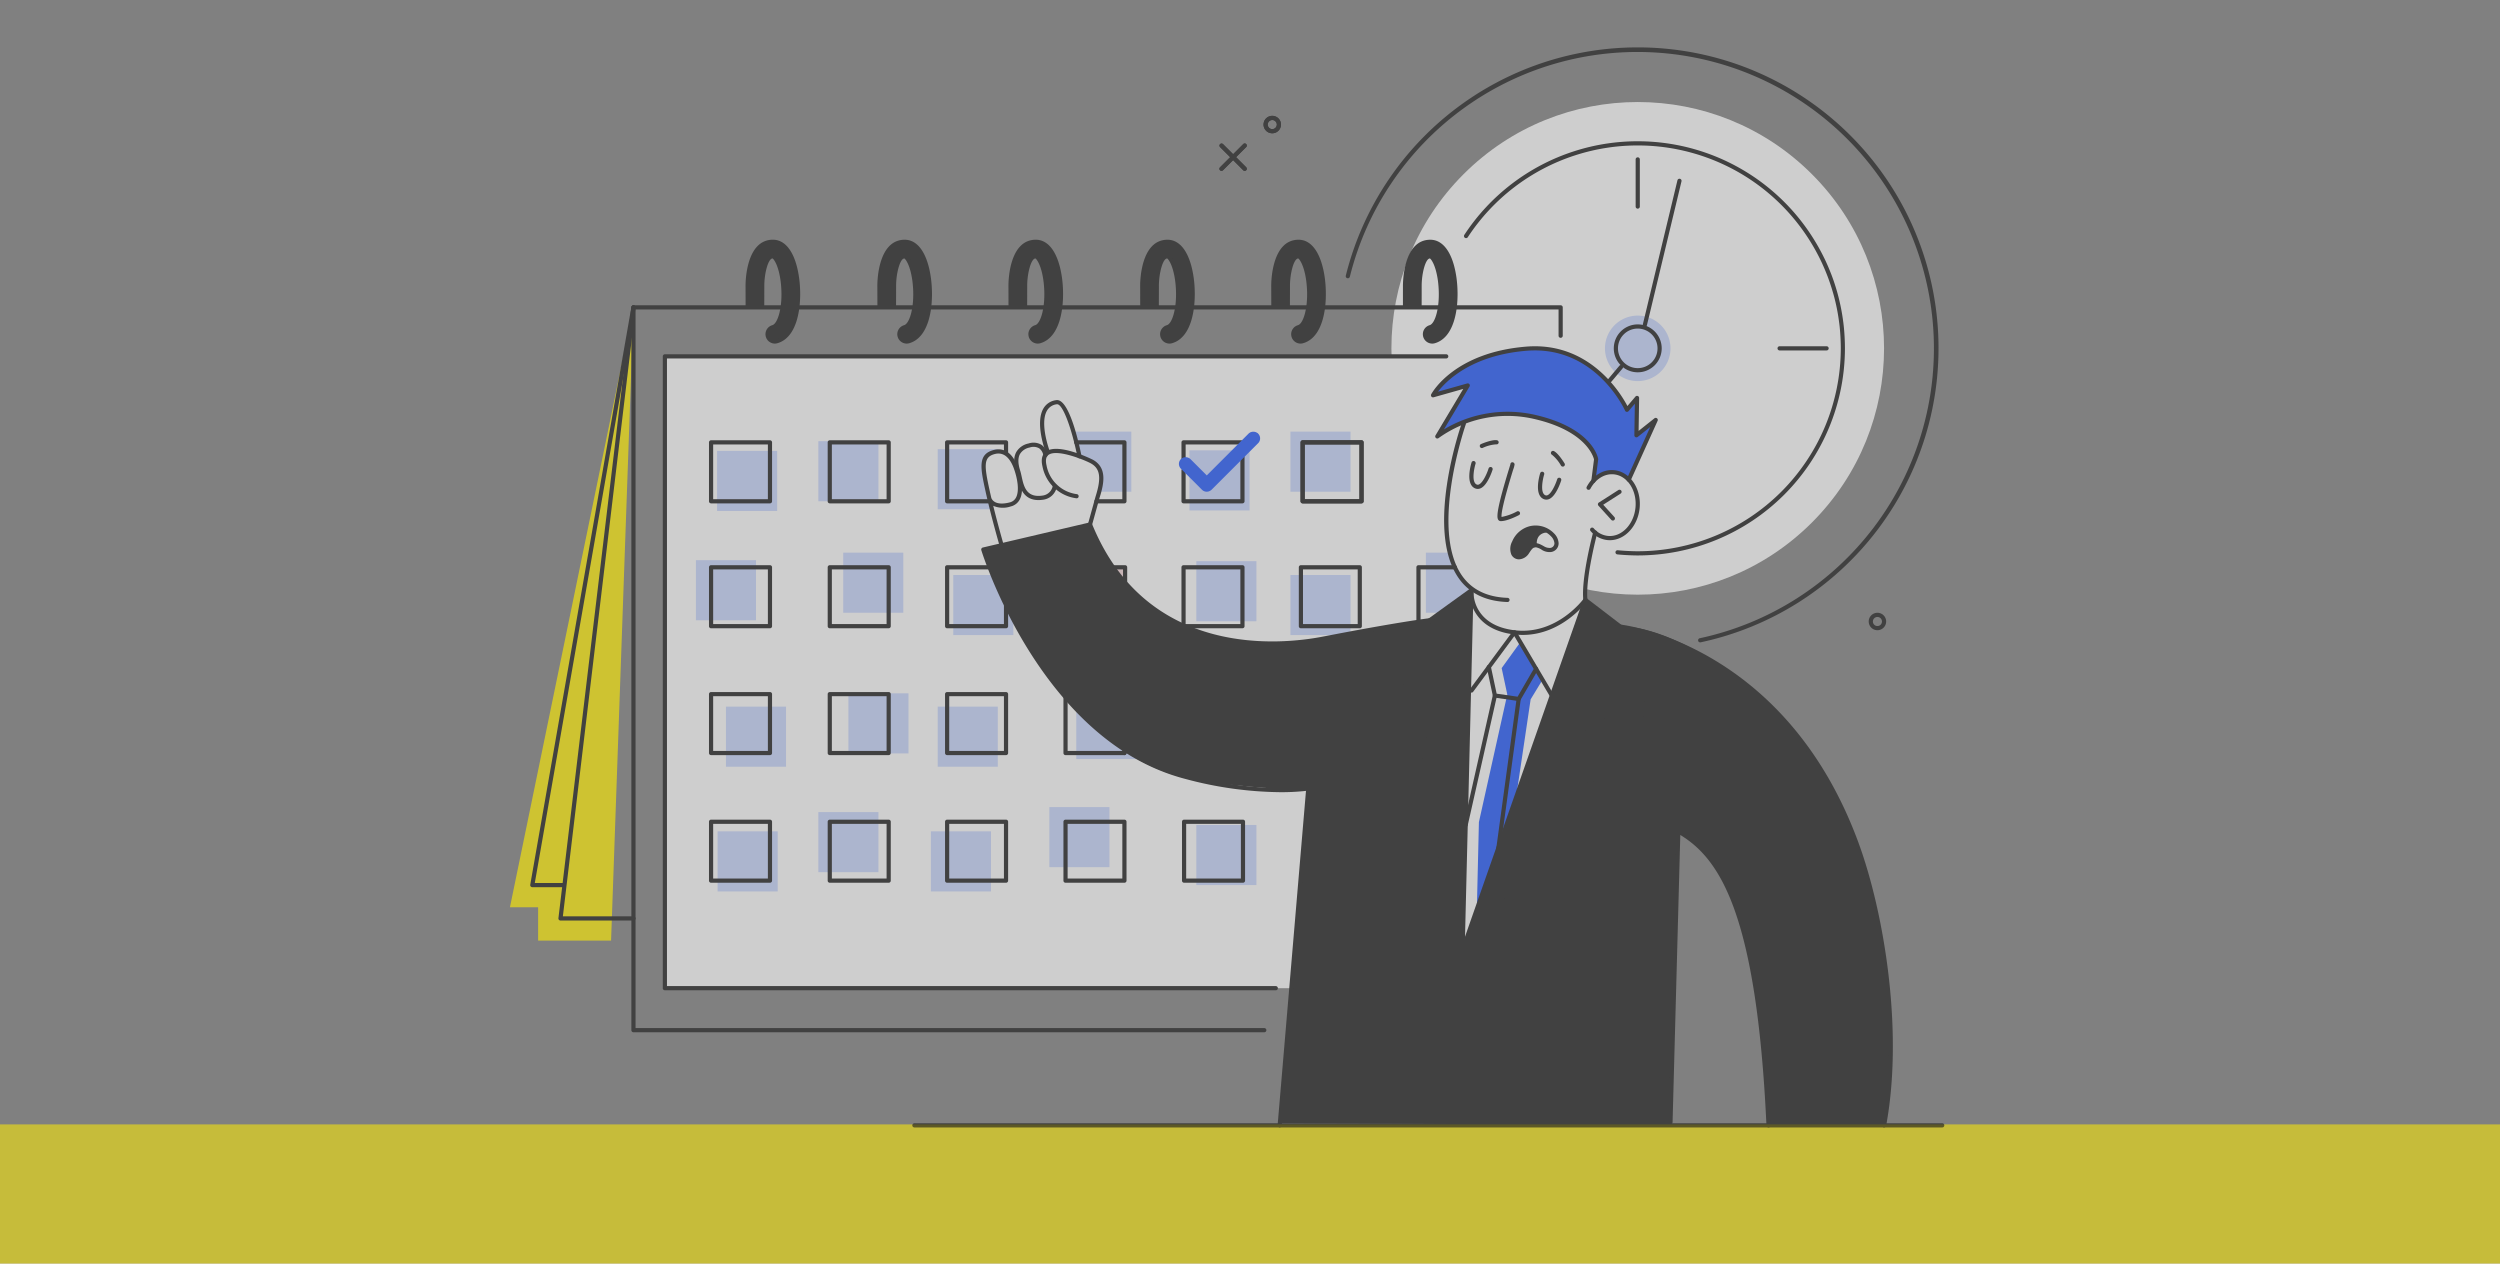<svg xmlns="http://www.w3.org/2000/svg" width="755" height="381.578" viewBox="0 0 755 381.578">
  <rect x="0" y="0" width="755" height="381.578" fill="#808080" stroke="none"/>
  <g id="Grupo_10192" data-name="Grupo 10192" transform="translate(-583 -4245.422)">
    <rect id="Rectángulo_2151" data-name="Rectángulo 2151" width="755" height="42" transform="translate(583 4585)" fill="rgba(255,237,0,0.55)"/>
    <g id="Grupo_9873" data-name="Grupo 9873" transform="translate(-665.619 4064.517)" opacity="0.617">
      <circle id="Elipse_595" data-name="Elipse 595" cx="74.39" cy="74.39" r="74.39" transform="translate(1638.012 286.108) rotate(-45)" fill="#fff"/>
      <rect id="Rectángulo_2152" data-name="Rectángulo 2152" width="254.791" height="190.811" transform="translate(1449.411 288.527)" fill="#fff"/>
      <rect id="Rectángulo_2153" data-name="Rectángulo 2153" width="18.15" height="18.149" transform="translate(1679.238 347.808)" fill="#1c55ff" opacity="0.24"/>
      <rect id="Rectángulo_2154" data-name="Rectángulo 2154" width="18.146" height="18.148" transform="translate(1531.806 316.551)" fill="#1c55ff" opacity="0.24"/>
      <rect id="Rectángulo_2155" data-name="Rectángulo 2155" width="18.146" height="18.149" transform="translate(1572.135 311.257)" fill="#1c55ff" opacity="0.24"/>
      <rect id="Rectángulo_2156" data-name="Rectángulo 2156" width="18.148" height="18.148" transform="translate(1536.503 354.553)" fill="#1c55ff" opacity="0.24"/>
      <rect id="Rectángulo_2157" data-name="Rectángulo 2157" width="18.148" height="18.149" transform="translate(1569.747 351.896)" fill="#f4d4d7"/>
      <rect id="Rectángulo_2158" data-name="Rectángulo 2158" width="18.146" height="18.148" transform="translate(1531.806 394.304)" fill="#1c55ff" opacity="0.24"/>
      <rect id="Rectángulo_2159" data-name="Rectángulo 2159" width="18.148" height="18.15" transform="translate(1573.649 391.996)" fill="#1c55ff" opacity="0.24"/>
      <path id="Trazado_19101" data-name="Trazado 19101" d="M2568.4,521.081a9.891,9.891,0,1,1-9.892-9.891A9.89,9.89,0,0,1,2568.4,521.081Z" transform="translate(-815.297 -234.974)" fill="#1c55ff" opacity="0.24"/>
      <path id="Trazado_19102" data-name="Trazado 19102" d="M1793.793,453.661s.019-6.422.019-6.482c.007-3.07.98-8.8,3.294-8.8.574,0,2.245,2.047,2.97,7.114.089.622.153,1.245.2,1.862.488,6.077-.894,11.725-3.191,12.369a2.194,2.194,0,0,0-1.54,2.72,2.245,2.245,0,0,0,2.157,1.6,2.283,2.283,0,0,0,.62-.087c5.57-1.563,6.886-10.027,6.454-16.6-.055-.863-.141-1.695-.253-2.473-.994-6.929-3.7-10.9-7.419-10.9-7.567,0-7.785,11.845-7.785,13.2,0,.061.019,6.483.019,6.483Z" transform="translate(-275.11 -180.045)" fill="#1a1a1a"/>
      <path id="Trazado_19103" data-name="Trazado 19103" d="M1931.3,453.661s.019-6.422.021-6.482c.005-3.07.977-8.8,3.292-8.8.574,0,2.243,2.047,2.971,7.114.09.622.151,1.245.2,1.862.487,6.077-.894,11.725-3.191,12.369a2.194,2.194,0,0,0-1.54,2.72,2.255,2.255,0,0,0,2.776,1.509c5.57-1.563,6.888-10.027,6.455-16.6-.056-.863-.143-1.695-.253-2.473-1-6.929-3.7-10.9-7.419-10.9-7.567,0-7.785,11.845-7.785,13.2,0,.061.017,6.483.017,6.483Z" transform="translate(-372.935 -180.045)" fill="#1a1a1a"/>
      <path id="Trazado_19104" data-name="Trazado 19104" d="M2068.277,453.661s.019-6.422.019-6.482c.007-3.07.982-8.8,3.294-8.8.574,0,2.243,2.047,2.971,7.114.088.622.153,1.245.2,1.862.486,6.077-.894,11.725-3.191,12.369a2.192,2.192,0,0,0-1.54,2.72,2.255,2.255,0,0,0,2.776,1.509c5.571-1.563,6.888-10.027,6.457-16.6-.057-.863-.145-1.695-.255-2.473-.993-6.929-3.7-10.9-7.419-10.9-7.567,0-7.787,11.845-7.787,13.2,0,.061.021,6.483.021,6.483Z" transform="translate(-470.384 -180.045)" fill="#1a1a1a"/>
      <path id="Trazado_19105" data-name="Trazado 19105" d="M2205.467,453.661s.019-6.422.019-6.482c.007-3.07.98-8.8,3.293-8.8.574,0,2.243,2.047,2.969,7.114.09.622.154,1.245.2,1.862.488,6.077-.892,11.725-3.189,12.369a2.192,2.192,0,0,0-1.54,2.72,2.242,2.242,0,0,0,2.157,1.6,2.285,2.285,0,0,0,.62-.087c5.568-1.563,6.885-10.027,6.453-16.6-.057-.863-.143-1.695-.254-2.473-.994-6.929-3.7-10.9-7.418-10.9-7.567,0-7.787,11.845-7.787,13.2,0,.061.019,6.483.019,6.483Z" transform="translate(-567.984 -180.045)" fill="#1a1a1a"/>
      <path id="Trazado_19106" data-name="Trazado 19106" d="M2343.283,453.661s.019-6.422.019-6.482c.007-3.07.979-8.8,3.294-8.8.574,0,2.243,2.047,2.97,7.114.089.622.151,1.245.2,1.862.487,6.077-.9,11.725-3.19,12.369a2.194,2.194,0,0,0-1.542,2.72,2.256,2.256,0,0,0,2.778,1.509c5.572-1.563,6.889-10.027,6.455-16.6-.057-.863-.141-1.695-.253-2.473-.994-6.929-3.7-10.9-7.419-10.9-7.567,0-7.788,11.845-7.788,13.2,0,.061.019,6.483.019,6.483Z" transform="translate(-666.03 -180.045)" fill="#1a1a1a"/>
      <path id="Trazado_19107" data-name="Trazado 19107" d="M1655.341,453.661s.019-6.422.019-6.482c.009-3.07.98-8.8,3.3-8.8.571,0,2.242,2.047,2.969,7.114.089.622.151,1.245.2,1.862.485,6.077-.894,11.725-3.19,12.369a2.192,2.192,0,0,0-1.54,2.72,2.242,2.242,0,0,0,2.157,1.6,2.274,2.274,0,0,0,.62-.087c5.57-1.563,6.887-10.027,6.453-16.6-.055-.863-.141-1.695-.254-2.473-.99-6.929-3.694-10.9-7.416-10.9-7.569,0-7.789,11.845-7.789,13.2,0,.061.021,6.483.021,6.483Z" transform="translate(-176.61 -180.045)" fill="#1a1a1a"/>
      <path id="Trazado_19108" data-name="Trazado 19108" d="M2387.341,616.8s-6.324,24.5-4.719,34.125,3.863,12.484,7.38,16.55l.282,2.927s1.475,9.422,12.731,9.8,18.965-6.351,21.411-9.8c0,0,.559-12.469,2.965-20.3,0,0,4.27,3.27,7.779.756s4.9-5.283,5.061-8.337-1.055-9.391-5.5-10.282a10.365,10.365,0,0,0-7.983,2.07l.648-6.539s-.538-9.781-18.354-12.639C2392.9,612.538,2387.341,616.8,2387.341,616.8Z" transform="translate(-697.015 -308.324)" fill="#fff"/>
      <path id="Trazado_19109" data-name="Trazado 19109" d="M2370.778,571.788s5.3-5.028,16.27-6.333,16.947,1.272,20.324,2.784,10.213,4.982,11.279,10.439l-.648,6.539a8.987,8.987,0,0,1,6.067-2.484c3.864-.095,4.9,2.484,4.9,2.484l7.584-17.953-5.059,4.026-.407-10.9-2.863,3.477s-7.684-17.207-25.657-18.457-28.19,7.438-32.488,13.547l9.931-2.387S2371.381,569.72,2370.778,571.788Z" transform="translate(-688.275 -259.236)" fill="#1c55ff"/>
      <path id="Trazado_19110" data-name="Trazado 19110" d="M2032.839,758.733s-20.79,3.863-34.933,6.047-28.1,2.266-45.437-7.494c-16-9-22.234-27.473-22.234-27.473l-32.223,7.563s8.246,23.777,20.84,39.793,27.006,28.139,47.3,30.5,26.827,2.328,30.007,1.882l-8.635,101.006,118.021.719,2.362-88.8s16.326,8.222,21.833,38.921,5.418,49.875,5.418,49.875h34.888s6.577-31.493-3.8-70.208-28.507-57.288-47-69.451-28.867-10.96-28.867-10.96l-10.53-8.068-36.889,104.885,2.465-107.813Z" transform="translate(-352.435 -390.509)" fill="#1a1a1a"/>
      <path id="Trazado_19111" data-name="Trazado 19111" d="M2402.83,801.039s-.729,10.752,12.944,12.019a23.117,23.117,0,0,0,20.675-9.171L2400.3,908.144Z" transform="translate(-709.774 -441.18)" fill="#fff"/>
      <path id="Trazado_19112" data-name="Trazado 19112" d="M2427.717,853.005l-5.639,7.815,1.7,7.97-8.569,38.539-.6,25.306,11.971-33.793,4.253-28.591,3.59-5.9Z" transform="translate(-719.959 -478.15)" fill="#1c55ff"/>
      <path id="Trazado_19113" data-name="Trazado 19113" d="M1439.926,502.309l-6.763,191.319H1411.13V683.562h-8.511Z" transform="translate(0 -228.655)" fill="#ffed00"/>
      <path id="Trazado_19114" data-name="Trazado 19114" d="M2461.012,733.579s-3.2,1.632-2.933,4.6a8.222,8.222,0,0,0-1.836,1.761c-.956,1.21-2.609,3.119-4.329,1.4s.076-4.536,1.119-5.737S2457.954,732.05,2461.012,733.579Z" transform="translate(-745.99 -392.832)" fill="#1a1a1a"/>
      <rect id="Rectángulo_2160" data-name="Rectángulo 2160" width="18.148" height="18.148" transform="translate(1465.178 317.07)" fill="#1c55ff" opacity="0.24"/>
      <rect id="Rectángulo_2161" data-name="Rectángulo 2161" width="18.148" height="18.149" transform="translate(1495.761 314.143)" fill="#1c55ff" opacity="0.24"/>
      <rect id="Rectángulo_2162" data-name="Rectángulo 2162" width="18.15" height="18.148" transform="translate(1607.836 316.908)" fill="#1c55ff" opacity="0.24"/>
      <rect id="Rectángulo_2163" data-name="Rectángulo 2163" width="18.146" height="18.149" transform="translate(1638.332 311.257)" fill="#1c55ff" opacity="0.24"/>
      <rect id="Rectángulo_2164" data-name="Rectángulo 2164" width="18.146" height="18.149" transform="translate(1458.781 350.077)" fill="#1c55ff" opacity="0.24"/>
      <rect id="Rectángulo_2165" data-name="Rectángulo 2165" width="18.148" height="18.149" transform="translate(1503.27 347.808)" fill="#1c55ff" opacity="0.24"/>
      <rect id="Rectángulo_2166" data-name="Rectángulo 2166" width="18.148" height="18.147" transform="translate(1609.909 350.377)" fill="#1c55ff" opacity="0.24"/>
      <rect id="Rectángulo_2167" data-name="Rectángulo 2167" width="18.146" height="18.148" transform="translate(1638.332 354.553)" fill="#1c55ff" opacity="0.24"/>
      <rect id="Rectángulo_2168" data-name="Rectángulo 2168" width="18.148" height="18.148" transform="translate(1467.855 394.304)" fill="#1c55ff" opacity="0.24"/>
      <rect id="Rectángulo_2169" data-name="Rectángulo 2169" width="18.148" height="18.148" transform="translate(1504.836 390.289)" fill="#1c55ff" opacity="0.24"/>
      <rect id="Rectángulo_2170" data-name="Rectángulo 2170" width="18.148" height="18.15" transform="translate(1465.335 431.97)" fill="#1c55ff" opacity="0.24"/>
      <rect id="Rectángulo_2171" data-name="Rectángulo 2171" width="18.148" height="18.15" transform="translate(1495.761 426.155)" fill="#1c55ff" opacity="0.24"/>
      <rect id="Rectángulo_2172" data-name="Rectángulo 2172" width="18.146" height="18.15" transform="translate(1529.745 431.97)" fill="#1c55ff" opacity="0.24"/>
      <rect id="Rectángulo_2173" data-name="Rectángulo 2173" width="18.15" height="18.15" transform="translate(1565.527 424.64)" fill="#1c55ff" opacity="0.24"/>
      <rect id="Rectángulo_2174" data-name="Rectángulo 2174" width="18.148" height="18.148" transform="translate(1609.909 430.048)" fill="#1c55ff" opacity="0.24"/>
      <path id="Trazado_19115" data-name="Trazado 19115" d="M2111.98,647.32l-5.85-5.635-1.647.542-.471,1.655,6.7,6.874,1.265.56,1.344-.823,14.194-14.058v-2.227l-2.291-.281Z" transform="translate(-498.99 -322.291)" fill="#3a3a3a"/>
      <path id="Trazado_19116" data-name="Trazado 19116" d="M1903.595,644.916l-5.584-23.012s-.034-4.511,2.792-4.977,4.918.169,6.211,2.764,1.294,3.166,1.294,2.594-1.145-5.824,2.577-7.161,5.348.192,5.824,2.386l.725-.918s-5.159-12.25,2.166-14.878c0,0,2.36-.719,4.557,5.773a69.067,69.067,0,0,1,2.768,10.12,11.774,11.774,0,0,0,2.96,1.528,5.84,5.84,0,0,1,3.723,4.963c0,2.388-3.375,14.565-3.375,14.565Z" transform="translate(-352.435 -299.358)" fill="#fff"/>
      <path id="Trazado_19117" data-name="Trazado 19117" d="M2152.755,339.32a.63.63,0,0,1-.447-.186l-7.011-7.01a.632.632,0,0,1,.894-.892l7.01,7.01a.632.632,0,0,1-.447,1.078Z" transform="translate(-528.231 -106.815)" fill="#1a1a1a"/>
      <path id="Trazado_19118" data-name="Trazado 19118" d="M2145.745,339.32a.632.632,0,0,1-.447-1.078l7.011-7.01a.631.631,0,1,1,.894.892l-7.01,7.01A.631.631,0,0,1,2145.745,339.32Z" transform="translate(-528.231 -106.815)" fill="#1a1a1a"/>
      <path id="Trazado_19119" data-name="Trazado 19119" d="M2193.924,307.408a2.634,2.634,0,1,1,2.632-2.635A2.638,2.638,0,0,1,2193.924,307.408Zm0-4a1.37,1.37,0,1,0,1.37,1.37A1.373,1.373,0,0,0,2193.924,303.4Z" transform="translate(-561.081 -86.25)" fill="#1a1a1a"/>
      <path id="Trazado_19120" data-name="Trazado 19120" d="M2827.254,827.458a2.633,2.633,0,1,1,2.634-2.632A2.635,2.635,0,0,1,2827.254,827.458Zm0-4a1.37,1.37,0,1,0,1.372,1.371A1.372,1.372,0,0,0,2827.254,823.456Z" transform="translate(-1011.652 -456.229)" fill="#1a1a1a"/>
      <path id="Trazado_19121" data-name="Trazado 19121" d="M1969.284,617.18a.631.631,0,0,1-.619-.51c-1.542-7.824-4.335-16.061-6.19-15.814a3.9,3.9,0,0,0-2.975,1.913c-2.276,3.888.742,12.025.773,12.106a.632.632,0,0,1-1.182.445c-.134-.357-3.258-8.787-.679-13.189a5.151,5.151,0,0,1,3.875-2.522c3.818-.6,6.811,12.723,7.617,16.818a.631.631,0,0,1-.5.742A.665.665,0,0,1,1969.284,617.18Z" transform="translate(-394.683 -297.863)" fill="#1a1a1a"/>
      <path id="Trazado_19122" data-name="Trazado 19122" d="M2422.76,812.278a21.851,21.851,0,0,1-2.537-.15c-13.7-1.6-13.573-12.552-13.57-12.663a.676.676,0,0,1,.646-.615.632.632,0,0,1,.615.646c-.009.4-.073,9.91,12.456,11.376,12.74,1.508,20.744-9.429,20.823-9.539a.632.632,0,0,1,1.028.735C2442.142,802.179,2434.768,812.278,2422.76,812.278Z" transform="translate(-714.297 -439.623)" fill="#1a1a1a"/>
      <path id="Trazado_19123" data-name="Trazado 19123" d="M2452.118,741.1a2.581,2.581,0,0,1-2.288-1.409,4.7,4.7,0,0,1,.236-4,7.86,7.86,0,0,1,5.257-4.593,7.689,7.689,0,0,1,7.342,2.12,4.507,4.507,0,0,1,1.427,3.086,2.654,2.654,0,0,1-2.807,2.6,4.345,4.345,0,0,1-2.167-.614,4.977,4.977,0,0,0-1.888-.832,1.7,1.7,0,0,0-.382.063c-.457.108-.665.157-1.681,1.706A3.823,3.823,0,0,1,2452.118,741.1Zm5.061-8.958a6.8,6.8,0,0,0-1.564.187,6.588,6.588,0,0,0-4.39,3.868,3.626,3.626,0,0,0-.3,2.871c.7,1.222,2.3.827,3.182-.53,1.181-1.8,1.609-2.046,2.446-2.244.76-.18,1.363-.155,3.194.907a3.14,3.14,0,0,0,1.535.444,1.408,1.408,0,0,0,1.546-1.4,3.379,3.379,0,0,0-1.08-2.151A6.345,6.345,0,0,0,2457.178,732.138Z" transform="translate(-744.768 -391.269)" fill="#1a1a1a"/>
      <path id="Trazado_19124" data-name="Trazado 19124" d="M2473.452,739.452a.633.633,0,0,1-.631-.6,4.276,4.276,0,0,1,3.835-4.877.6.6,0,0,1,.679.579.633.633,0,0,1-.576.68c-.292.027-2.854.352-2.677,3.55a.631.631,0,0,1-.6.664Z" transform="translate(-761.363 -393.468)" fill="#1a1a1a"/>
      <path id="Trazado_19125" data-name="Trazado 19125" d="M2399.392,676.486c-6.663-.221-11.653-2.7-14.854-7.381-10-14.611.639-45.422,1.1-46.726a.632.632,0,0,1,1.193.418c-.11.314-10.885,31.514-1.246,45.6,2.96,4.326,7.614,6.624,13.831,6.831a.631.631,0,0,1-.021,1.263Z" transform="translate(-695.527 -313.775)" fill="#1a1a1a"/>
      <path id="Trazado_19126" data-name="Trazado 19126" d="M2536.32,694.023q-.332,0-.67-.032a7.728,7.728,0,0,1-5.143-2.728.631.631,0,1,1,.949-.832,6.494,6.494,0,0,0,4.312,2.3c4.105.385,7.824-3.485,8.3-8.614s-2.477-9.609-6.575-9.988c-2.747-.259-5.451,1.408-7.033,4.344a.631.631,0,1,1-1.11-.6c1.826-3.391,4.982-5.32,8.26-5,4.791.443,8.253,5.54,7.717,11.361C2544.807,689.786,2540.841,694.023,2536.32,694.023Z" transform="translate(-801.53 -349.977)" fill="#1a1a1a"/>
      <path id="Trazado_19127" data-name="Trazado 19127" d="M2526.355,757.743a.632.632,0,0,1-.627-.565c-.7-6.658,2.831-19.972,2.982-20.536a.632.632,0,1,1,1.22.327c-.036.136-3.624,13.651-2.948,20.077a.632.632,0,0,1-.562.695Z" transform="translate(-798.945 -395.033)" fill="#1a1a1a"/>
      <path id="Trazado_19128" data-name="Trazado 19128" d="M2415.549,584.576a.646.646,0,0,1-.625-.711l.812-6.419c-.194-.841-2.412-8.606-18.052-12.21a35.7,35.7,0,0,0-28.868,5.758.631.631,0,0,1-.942-.812l8.375-14.02-8.949,2.524a.624.624,0,0,1-.663-.212.634.634,0,0,1-.066-.694c.274-.513,6.95-12.592,28.622-14.39,19.1-1.6,28.574,14,30.635,17.935l2.424-2.851a.632.632,0,0,1,1.112.419l-.158,9.946,4.774-3.8a.632.632,0,0,1,.969.754l-8.15,18.039a.632.632,0,0,1-1.152-.519l7.075-15.659-3.777,3a.634.634,0,0,1-.672.072.627.627,0,0,1-.353-.577l.151-9.521-1.9,2.24a.647.647,0,0,1-.572.216.633.633,0,0,1-.487-.371c-.088-.2-8.94-19.8-29.815-18.07-16.63,1.38-24.221,9.151-26.673,12.351l8.81-2.485a.631.631,0,0,1,.713.932l-7.734,12.947a37.294,37.294,0,0,1,27.553-4.389c17.381,4.006,18.973,12.941,19.033,13.319a.6.6,0,0,1,0,.177l-.825,6.522A.631.631,0,0,1,2415.549,584.576Z" transform="translate(-685.728 -257.8)" fill="#1a1a1a"/>
      <path id="Trazado_19129" data-name="Trazado 19129" d="M2206.638,1106.919a.641.641,0,0,1-.629-.684l8.635-101.724a.611.611,0,0,1,.682-.576.632.632,0,0,1,.576.682l-8.635,101.724A.631.631,0,0,1,2206.638,1106.919Z" transform="translate(-571.552 -585.523)" fill="#1a1a1a"/>
      <path id="Trazado_19130" data-name="Trazado 19130" d="M2645.232,1138.8a.631.631,0,0,1-.631-.6c-2.965-64.139-14.161-80.5-26.019-87.736l-2.333,86.757a.631.631,0,0,1-1.262-.034l2.362-87.828a.631.631,0,0,1,.944-.531c14.452,8.26,24.67,26.611,27.57,89.314a.631.631,0,0,1-.6.66Z" transform="translate(-862.512 -617.4)" fill="#1a1a1a"/>
      <path id="Trazado_19131" data-name="Trazado 19131" d="M2642.733,986.367a.669.669,0,0,1-.115-.01.632.632,0,0,1-.505-.736c5.267-28.4-.605-63.871-8.291-84.8-21.814-59.419-70.331-65.023-70.819-65.072a.629.629,0,0,1-.564-.691.594.594,0,0,1,.691-.564c.495.05,49.78,5.7,71.878,65.891,7.743,21.091,13.658,56.833,8.346,85.471A.631.631,0,0,1,2642.733,986.367Z" transform="translate(-825.125 -464.971)" fill="#1a1a1a"/>
      <path id="Trazado_19132" data-name="Trazado 19132" d="M1986.04,809.1a113.874,113.874,0,0,1-28.6-4.012c-43.734-11.375-61.413-68.5-61.586-69.08a.632.632,0,0,1,.46-.8l32.223-7.563a.631.631,0,0,1,.729.377c16.63,40.961,57.528,36.464,69.666,34.106,23.1-4.482,32.19-5.565,32.28-5.577a.624.624,0,0,1,.7.555.632.632,0,0,1-.553.7c-.09.01-9.151,1.091-32.187,5.563-12.324,2.391-53.749,6.943-70.871-34.372l-31.034,7.284c2.075,6.311,19.938,57.036,60.488,67.584,20.24,5.262,34.106,4.339,42.178,2.633a.621.621,0,0,1,.748.487.631.631,0,0,1-.486.748A68.451,68.451,0,0,1,1986.04,809.1Z" transform="translate(-350.879 -388.954)" fill="#1a1a1a"/>
      <path id="Trazado_19133" data-name="Trazado 19133" d="M2398.061,913.5a.625.625,0,0,1-.3-.076.634.634,0,0,1-.3-.765l37.085-105.691a.631.631,0,0,1,.98-.292l10.531,8.067a.638.638,0,0,1,.222.325l8.121,27.685a.628.628,0,0,1-.09.541.64.64,0,0,1-.48.267l-17.876,1,3.818,14.23a.637.637,0,0,1-.108.547l-41.1,53.914A.629.629,0,0,1,2398.061,913.5Zm37.393-105.292-35.476,101.106,38.5-50.495-3.938-14.681a.632.632,0,0,1,.574-.794l17.857-1-7.839-26.722Z" transform="translate(-707.735 -445.099)" fill="#1a1a1a"/>
      <path id="Trazado_19134" data-name="Trazado 19134" d="M2347.492,906.282a.632.632,0,0,1-.614-.485l-13.441-56.312a.626.626,0,0,1,.031-.388l5.7-13.725-12.412-4.751a.633.633,0,0,1-.352-.846l10.59-23.925a.632.632,0,0,1,.208-.257l12.584-9.073a.631.631,0,0,1,1,.528l-2.661,108.619a.631.631,0,0,1-.566.612A.406.406,0,0,1,2347.492,906.282Zm-12.779-56.89,12.267,51.392,2.511-102.5-11.413,8.23-10.252,23.161,12.4,4.746a.632.632,0,0,1,.357.832Z" transform="translate(-657.166 -437.88)" fill="#1a1a1a"/>
      <path id="Trazado_19135" data-name="Trazado 19135" d="M2545.73,702.721a.63.63,0,0,1-.468-.207l-3.883-4.28a.632.632,0,0,1,.127-.957l5.893-3.771a.631.631,0,0,1,.68,1.064l-5.264,3.369,3.382,3.727a.632.632,0,0,1-.467,1.056Z" transform="translate(-810.028 -364.607)" fill="#1a1a1a"/>
      <path id="Trazado_19136" data-name="Trazado 19136" d="M2437.169,682.442c-.052,0-.1,0-.15,0a.889.889,0,0,1-.689-.388c-.613-.876-.293-3.839,3.263-15.458.227-.74.38-1.233.407-1.355a.581.581,0,0,1,.626-.576.676.676,0,0,1,.626.687,7.6,7.6,0,0,1-.45,1.615c-3.067,10.013-3.619,13.308-3.471,14.212a15.8,15.8,0,0,0,4.652-1.668.631.631,0,0,1,.588,1.118C2442.207,680.815,2439.053,682.442,2437.169,682.442Z" transform="translate(-735.233 -344.157)" fill="#1a1a1a"/>
      <path id="Trazado_19137" data-name="Trazado 19137" d="M2481,682.964a2.073,2.073,0,0,1-.861-.191c-2.912-1.325-1.208-7.155-1-7.816a.632.632,0,0,1,1.207.373c-.432,1.4-1.3,5.558.32,6.293a.8.8,0,0,0,.7-.006c1.187-.531,2.412-3.246,2.907-4.832a.632.632,0,0,1,1.207.376c-.15.476-1.511,4.673-3.6,5.608A2.149,2.149,0,0,1,2481,682.964Z" transform="translate(-765.378 -351.167)" fill="#1a1a1a"/>
      <path id="Trazado_19138" data-name="Trazado 19138" d="M2409.181,671.739a2.067,2.067,0,0,1-.861-.191c-2.912-1.324-1.209-7.154-1-7.815a.632.632,0,0,1,1.207.373c-.432,1.4-1.3,5.557.319,6.292a.791.791,0,0,0,.7-.006c1.183-.53,2.412-3.245,2.909-4.833a.632.632,0,0,1,1.207.377c-.15.475-1.513,4.674-3.6,5.608A2.145,2.145,0,0,1,2409.181,671.739Z" transform="translate(-714.285 -343.181)" fill="#1a1a1a"/>
      <path id="Trazado_19139" data-name="Trazado 19139" d="M2431.575,860.842a.63.63,0,0,1-.543-.309l-10.794-18.26L2407.79,859.1a.631.631,0,0,1-1.014-.749l13.013-17.593a.682.682,0,0,1,.54-.256.632.632,0,0,1,.51.309l11.279,19.08a.63.63,0,0,1-.543.952Z" transform="translate(-714.296 -469.254)" fill="#1a1a1a"/>
      <path id="Trazado_19140" data-name="Trazado 19140" d="M2434.526,887.72a.818.818,0,0,1-.091-.005l-7.184-1.038a.632.632,0,0,1-.526-.493l-1.831-8.6a.631.631,0,0,1,1.234-.265l1.74,8.167,6.326.914,5.056-8.7a.633.633,0,0,1,1.094.636l-5.271,9.064A.633.633,0,0,1,2434.526,887.72Z" transform="translate(-727.265 -495.094)" fill="#1a1a1a"/>
      <path id="Trazado_19141" data-name="Trazado 19141" d="M2435.549,956.43a.647.647,0,0,1-.626-.717l6.118-44.948a.632.632,0,0,1,1.252.172l-6.119,44.948A.631.631,0,0,1,2435.549,956.43Z" transform="translate(-734.405 -518.856)" fill="#1a1a1a"/>
      <path id="Trazado_19142" data-name="Trazado 19142" d="M2401.266,946.973a.665.665,0,0,1-.139-.016.629.629,0,0,1-.476-.755l8.827-39.091a.631.631,0,0,1,1.231.278l-8.827,39.091A.63.63,0,0,1,2401.266,946.973Z" transform="translate(-710.016 -516.294)" fill="#1a1a1a"/>
      <path id="Trazado_19143" data-name="Trazado 19143" d="M1973.764,674.125a.632.632,0,0,1-.609-.8l2.286-8.265c1.791-5.619,1.408-8.414-1.363-9.994-1.571-.895-10.24-4.544-12.867-2.585-.742.555-.935,1.625-.571,3.178a10.7,10.7,0,0,0,9.108,8.659.631.631,0,0,1,.586.673.6.6,0,0,1-.672.587,12,12,0,0,1-10.252-9.632c-.488-2.087-.136-3.593,1.046-4.476,3.741-2.8,14.148,2.442,14.248,2.5,4.163,2.375,3.4,6.908,1.947,11.451l-2.279,8.241A.632.632,0,0,1,1973.764,674.125Z" transform="translate(-395.965 -334.188)" fill="#1a1a1a"/>
      <path id="Trazado_19144" data-name="Trazado 19144" d="M1902,680.018a.633.633,0,0,1-.607-.456c-.024-.086-2.477-8.6-4.031-15.683-1.545-7.04-2.477-11.288,2.519-12.553,3.18-.806,5.755,1.07,7.251,5.271.536,1.5,2.161,6.649.542,9.695a4.1,4.1,0,0,1-2.711,2.1,7.4,7.4,0,0,1-5.29-.192c1.4,5.674,2.916,10.943,2.935,11.009a.632.632,0,0,1-.431.782A.659.659,0,0,1,1902,680.018Zm-2.909-14.237c.033.124.755,2.622,5.558,1.388a2.84,2.84,0,0,0,1.908-1.471c1.095-2.057.4-5.832-.616-8.678-.882-2.481-2.611-5.257-5.752-4.47-3.514.89-3.268,3.43-1.594,11.057.155.7.318,1.422.487,2.144C1899.09,665.76,1899.091,665.77,1899.095,665.781Z" transform="translate(-351.1 -334.539)" fill="#1a1a1a"/>
      <path id="Trazado_19145" data-name="Trazado 19145" d="M1937.7,661.543c-4.818,0-5.747-4.25-6.324-6.891-.127-.585-.246-1.127-.388-1.577-.817-2.568-.808-4.548.026-6.054a5.584,5.584,0,0,1,3.717-2.576,4.643,4.643,0,0,1,3.927.444,4.591,4.591,0,0,1,1.771,3.013.632.632,0,0,1-1.255.149,3.33,3.33,0,0,0-1.238-2.126,3.486,3.486,0,0,0-2.888-.258,4.386,4.386,0,0,0-2.927,1.965c-.657,1.186-.633,2.841.072,5.06.153.482.282,1.062.419,1.69.679,3.112,1.446,6.644,6.563,5.763a3.576,3.576,0,0,0,2.833-2.846.631.631,0,0,1,1.244.209,4.825,4.825,0,0,1-3.864,3.882A9.966,9.966,0,0,1,1937.7,661.543Z" transform="translate(-375.467 -329.615)" fill="#1a1a1a"/>
      <path id="Trazado_19146" data-name="Trazado 19146" d="M2495.591,657.5a.631.631,0,0,1-.54-.3,11.309,11.309,0,0,0-2.7-3.256.631.631,0,1,1,.564-1.129c1.346.671,3.032,3.421,3.22,3.732a.632.632,0,0,1-.213.867A.639.639,0,0,1,2495.591,657.5Z" transform="translate(-775.013 -335.68)" fill="#1a1a1a"/>
      <path id="Trazado_19147" data-name="Trazado 19147" d="M2418.2,643.908a.632.632,0,0,1-.249-1.212c.335-.144,3.313-1.4,4.792-1.159a.631.631,0,0,1,.524.722.624.624,0,0,1-.724.525,11.313,11.313,0,0,0-4.095,1.073A.623.623,0,0,1,2418.2,643.908Z" transform="translate(-722.06 -327.685)" fill="#1a1a1a"/>
      <path id="Trazado_19148" data-name="Trazado 19148" d="M2384.372,410.49a.631.631,0,0,1-.131-1.248,89.524,89.524,0,1,0-105.66-109.221.631.631,0,1,1-1.224-.3A90.84,90.84,0,1,1,2384.5,410.476.561.561,0,0,1,2384.372,410.49Z" transform="translate(-622.298 -35.587)" fill="#1a1a1a"/>
      <path id="Trazado_19149" data-name="Trazado 19149" d="M2453.541,453.823c-.847,0-1.674-.027-2.5-.064-1.2-.046-2.429-.13-3.655-.249a.632.632,0,0,1-.569-.689.625.625,0,0,1,.689-.567q1.782.171,3.588.244c.809.037,1.619.061,2.432.061a61.371,61.371,0,0,0,61.339-61.276c0-.941-.028-1.869-.07-2.793l-.038-.735c-.048-.855-.11-1.71-.194-2.557l-.026-.283c-.09-.855-.2-1.7-.323-2.541l-.137-.888c-.11-.682-.229-1.359-.361-2.033l-.21-1.018q-.209-.972-.447-1.932c-.094-.385-.194-.766-.3-1.148q-.188-.695-.4-1.387c-.194-.669-.4-1.326-.619-1.98-.124-.375-.248-.748-.38-1.117-.169-.478-.344-.953-.524-1.423l-.311-.792q-.57-1.43-1.209-2.828l-.17-.375c-.251-.54-.512-1.074-.779-1.606l-.191-.377c-.567-1.106-1.164-2.194-1.771-3.223a61.353,61.353,0,0,0-104.184-2.537.631.631,0,1,1-1.055-.693,62.613,62.613,0,0,1,106.326,2.589c.617,1.043,1.226,2.154,1.814,3.3l.189.373c.273.543.538,1.088.8,1.64l.17.374c.438.959.849,1.923,1.238,2.9l.316.8c.184.479.362.964.534,1.451.136.378.263.762.389,1.144q.332,1,.632,2.018.209.7.4,1.417c.1.392.206.78.3,1.174q.24.979.454,1.968c.074.346.145.691.213,1.038.136.689.258,1.381.371,2.077q.073.454.139.908c.126.856.239,1.719.329,2.589l.019.206c.094.949.156,1.82.208,2.7l.038.75c.043.94.07,1.888.07,2.842A62.635,62.635,0,0,1,2453.541,453.823Z" transform="translate(-710.325 -105.174)" fill="#1a1a1a"/>
      <path id="Trazado_19150" data-name="Trazado 19150" d="M2565.051,534.862a7.235,7.235,0,1,1,7.239-7.234A7.245,7.245,0,0,1,2565.051,534.862Zm0-13.207a5.972,5.972,0,1,0,5.977,5.973A5.982,5.982,0,0,0,2565.051,521.655Z" transform="translate(-821.836 -241.519)" fill="#1a1a1a"/>
      <path id="Trazado_19151" data-name="Trazado 19151" d="M2552.055,568.173a.631.631,0,0,1-.483-1.038l3.39-4.025a.631.631,0,1,1,.966.813l-3.39,4.025A.632.632,0,0,1,2552.055,568.173Z" transform="translate(-817.29 -271.751)" fill="#1a1a1a"/>
      <path id="Trazado_19152" data-name="Trazado 19152" d="M2588.852,412.652a.633.633,0,0,1-.614-.779l10.435-43.441a.631.631,0,1,1,1.227.3l-10.435,43.441A.632.632,0,0,1,2588.852,412.652Z" transform="translate(-843.469 -133.067)" fill="#1a1a1a"/>
      <path id="Trazado_19153" data-name="Trazado 19153" d="M2581.342,361.046a.631.631,0,0,1-.631-.632v-14.24a.631.631,0,1,1,1.262,0v14.24A.631.631,0,0,1,2581.342,361.046Z" transform="translate(-838.127 -117.128)" fill="#1a1a1a"/>
      <path id="Trazado_19154" data-name="Trazado 19154" d="M2743.966,544.541h-14.24a.632.632,0,0,1,0-1.263h14.24a.632.632,0,0,1,0,1.263Z" transform="translate(-943.691 -257.802)" fill="#1a1a1a"/>
      <path id="Trazado_19155" data-name="Trazado 19155" d="M2152.755,339.32a.63.63,0,0,1-.447-.186l-7.011-7.01a.632.632,0,0,1,.894-.892l7.01,7.01a.632.632,0,0,1-.447,1.078Z" transform="translate(-528.231 -106.815)" fill="#1a1a1a"/>
      <path id="Trazado_19156" data-name="Trazado 19156" d="M2145.745,339.32a.632.632,0,0,1-.447-1.078l7.011-7.01a.631.631,0,1,1,.894.892l-7.01,7.01A.631.631,0,0,1,2145.745,339.32Z" transform="translate(-528.231 -106.815)" fill="#1a1a1a"/>
      <path id="Trazado_19157" data-name="Trazado 19157" d="M2193.924,307.408a2.634,2.634,0,1,1,2.632-2.635A2.638,2.638,0,0,1,2193.924,307.408Zm0-4a1.37,1.37,0,1,0,1.37,1.37A1.373,1.373,0,0,0,2193.924,303.4Z" transform="translate(-561.081 -86.25)" fill="#1a1a1a"/>
      <path id="Trazado_19158" data-name="Trazado 19158" d="M1433.586,676.131h-9.1a.633.633,0,0,1-.622-.739l30.546-174.478a.639.639,0,0,1,.731-.513.632.632,0,0,1,.514.732l-30.417,173.737h8.344a.631.631,0,1,1,0,1.262Z" transform="translate(-15.111 -227.292)" fill="#1a1a1a"/>
      <path id="Trazado_19159" data-name="Trazado 19159" d="M1476.02,686.194h-22.035a.63.63,0,0,1-.626-.706l22.035-184.542a.622.622,0,0,1,.7-.552.631.631,0,0,1,.552.7L1454.7,684.932h21.324a.631.631,0,1,1,0,1.262Z" transform="translate(-36.095 -227.29)" fill="#1a1a1a"/>
      <path id="Trazado_19160" data-name="Trazado 19160" d="M1720.852,719.937H1530.341a.631.631,0,0,1-.632-.631V501.019a.632.632,0,0,1,.632-.632h45.044a.632.632,0,0,1,0,1.264h-44.413V718.675h189.88a.631.631,0,0,1,0,1.262Z" transform="translate(-90.416 -227.288)" fill="#1a1a1a"/>
      <path id="Trazado_19161" data-name="Trazado 19161" d="M1737.759,501.651h-35.127a.632.632,0,0,1,0-1.264h35.127a.632.632,0,0,1,0,1.264Z" transform="translate(-212.989 -227.288)" fill="#1a1a1a"/>
      <path id="Trazado_19162" data-name="Trazado 19162" d="M1875.469,501.651H1840.55a.632.632,0,0,1,0-1.264h34.919a.632.632,0,0,1,0,1.264Z" transform="translate(-311.107 -227.288)" fill="#1a1a1a"/>
      <path id="Trazado_19163" data-name="Trazado 19163" d="M2012.231,501.651h-35.349a.632.632,0,0,1,0-1.264h35.349a.632.632,0,0,1,0,1.264Z" transform="translate(-408.098 -227.288)" fill="#1a1a1a"/>
      <path id="Trazado_19164" data-name="Trazado 19164" d="M2150.068,501.651h-35.084a.632.632,0,0,1,0-1.264h35.084a.632.632,0,0,1,0,1.264Z" transform="translate(-506.347 -227.288)" fill="#1a1a1a"/>
      <path id="Trazado_19165" data-name="Trazado 19165" d="M2287.235,501.651h-35.347a.632.632,0,0,1,0-1.264h35.347a.632.632,0,0,1,0,1.264Z" transform="translate(-603.744 -227.288)" fill="#1a1a1a"/>
      <path id="Trazado_19166" data-name="Trazado 19166" d="M2421.731,510.214a.631.631,0,0,1-.631-.631v-7.932h-31.389a.632.632,0,0,1,0-1.264h32.02a.631.631,0,0,1,.631.632v8.563A.631.631,0,0,1,2421.731,510.214Z" transform="translate(-701.795 -227.288)" fill="#1a1a1a"/>
      <path id="Trazado_19167" data-name="Trazado 19167" d="M1747.706,743.736H1563.214a.63.63,0,0,1-.631-.631V552.295a.631.631,0,0,1,.631-.632h235.991a.632.632,0,0,1,0,1.263h-235.36V742.474h183.861a.631.631,0,1,1,0,1.262Z" transform="translate(-113.803 -263.767)" fill="#1a1a1a"/>
      <path id="Trazado_19168" data-name="Trazado 19168" d="M1658.062,463.157a2.834,2.834,0,0,1-.779-5.559c1.662-.477,3.17-5.411,2.673-11.729-.05-.607-.108-1.217-.194-1.827-.677-4.834-2.137-6.477-2.4-6.6-1.319.019-2.481,4.495-2.489,8.2,0,.059-.019,6.492-.019,6.492l-1.262,0,.019-6.49c.005-2.451.727-9.444,3.863-9.444,1.209,0,2.862,2.869,3.536,7.669.089.634.151,1.271.2,1.9.447,5.7-.657,12.2-3.584,13.043a1.576,1.576,0,0,0-1.078,1.944,1.6,1.6,0,0,0,1.946,1.077c5-1.433,6.288-9.5,5.871-15.973-.055-.847-.136-1.666-.244-2.43-.925-6.593-3.349-10.373-6.648-10.373-6.807,0-7.005,11.295-7.005,12.582l.017,6.492-1.262,0s-.017-6.434-.017-6.5c0-1.417.232-13.846,8.267-13.846,4,0,6.876,4.177,7.9,11.461.112.793.2,1.643.253,2.524.469,7.274-1.069,15.631-6.785,17.27A2.878,2.878,0,0,1,1658.062,463.157Z" transform="translate(-175.432 -178.488)" fill="#1a1a1a"/>
      <path id="Trazado_19169" data-name="Trazado 19169" d="M1795.985,463.157a2.843,2.843,0,0,1-2.721-2.055,2.834,2.834,0,0,1,1.942-3.5c1.663-.476,3.17-5.411,2.675-11.73-.05-.606-.108-1.216-.194-1.826-.679-4.835-2.139-6.477-2.4-6.6-1.318.019-2.48,4.495-2.489,8.2,0,.059-.019,6.477-.019,6.477l-1.262,0,.019-6.476c.005-2.451.727-9.444,3.863-9.444,1.208,0,2.862,2.869,3.538,7.669.09.634.151,1.271.2,1.9.447,5.7-.658,12.2-3.586,13.043a1.57,1.57,0,0,0-1.076,1.942,1.593,1.593,0,0,0,1.946,1.079c5-1.434,6.286-9.5,5.869-15.973-.053-.848-.137-1.667-.244-2.431-.925-6.592-3.347-10.372-6.647-10.372-6.807,0-7.005,11.295-7.005,12.582l.019,6.477-1.262,0s-.019-6.42-.019-6.481c0-1.417.232-13.846,8.267-13.846,4,0,6.878,4.177,7.9,11.461.11.794.2,1.644.255,2.525.469,7.273-1.067,15.63-6.785,17.269A2.881,2.881,0,0,1,1795.985,463.157Z" transform="translate(-273.554 -178.488)" fill="#1a1a1a"/>
      <path id="Trazado_19170" data-name="Trazado 19170" d="M1933.175,463.157a2.835,2.835,0,0,1-.779-5.559c1.66-.476,3.168-5.411,2.673-11.73-.048-.607-.108-1.217-.194-1.826-.677-4.834-2.139-6.477-2.4-6.6-1.317.019-2.479,4.495-2.487,8.2,0,.059-.019,6.508-.019,6.508l-1.262,0,.019-6.506c.005-2.451.726-9.444,3.861-9.444,1.21,0,2.864,2.869,3.538,7.669.09.635.153,1.271.2,1.9.447,5.7-.658,12.2-3.584,13.041a1.574,1.574,0,0,0-1.078,1.943,1.593,1.593,0,0,0,1.946,1.078c5-1.433,6.288-9.5,5.871-15.973-.053-.848-.136-1.667-.243-2.431-.927-6.592-3.352-10.372-6.651-10.372-6.806,0-7,11.295-7,12.582l.017,6.463-1.262,0s-.017-6.405-.017-6.466c0-1.417.232-13.846,8.265-13.846,4,0,6.876,4.177,7.9,11.461.11.794.2,1.644.252,2.525.468,7.273-1.071,15.63-6.787,17.269A2.845,2.845,0,0,1,1933.175,463.157Z" transform="translate(-371.155 -178.488)" fill="#1a1a1a"/>
      <path id="Trazado_19171" data-name="Trazado 19171" d="M2071,463.157a2.835,2.835,0,0,1-.779-5.559c1.661-.476,3.168-5.411,2.673-11.73-.048-.605-.107-1.215-.194-1.825-.677-4.836-2.138-6.479-2.4-6.6-1.317.019-2.479,4.495-2.488,8.2,0,.059-.019,6.523-.019,6.523l-1.262,0,.019-6.521c.005-2.451.725-9.444,3.861-9.444,1.21,0,2.864,2.869,3.538,7.669.091.634.149,1.27.2,1.9.447,5.7-.659,12.2-3.584,13.043a1.573,1.573,0,0,0-1.076,1.943,1.592,1.592,0,0,0,1.944,1.078c5-1.433,6.288-9.5,5.871-15.973-.053-.848-.136-1.667-.244-2.43-.925-6.593-3.349-10.373-6.649-10.373-6.806,0-7,11.295-7,12.582l.017,6.579-1.262,0s-.017-6.521-.017-6.582c0-1.417.232-13.846,8.265-13.846,4,0,6.878,4.177,7.9,11.461.112.794.2,1.644.254,2.525.468,7.273-1.071,15.63-6.787,17.269A2.876,2.876,0,0,1,2071,463.157Z" transform="translate(-469.205 -178.488)" fill="#1a1a1a"/>
      <path id="Trazado_19172" data-name="Trazado 19172" d="M2208.183,463.157a2.835,2.835,0,0,1-.779-5.559c1.663-.476,3.168-5.411,2.671-11.729-.048-.607-.106-1.218-.192-1.827-.679-4.835-2.138-6.477-2.4-6.6-1.322.019-2.482,4.495-2.487,8.2,0,.06-.019,6.58-.019,6.58l-1.262,0,.019-6.577c0-2.451.717-9.444,3.861-9.444,1.209,0,2.863,2.869,3.538,7.669.09.635.151,1.271.2,1.9.447,5.7-.655,12.2-3.582,13.041a1.574,1.574,0,0,0-1.078,1.943,1.6,1.6,0,0,0,1.944,1.078c5-1.433,6.29-9.5,5.872-15.973-.055-.847-.137-1.667-.244-2.431-.925-6.592-3.349-10.372-6.65-10.372-6.807,0-7,11.295-7,12.582l.017,6.579-1.262,0s-.017-6.521-.017-6.582c0-1.417.232-13.846,8.266-13.846,4,0,6.878,4.177,7.9,11.461.11.794.2,1.643.253,2.524.469,7.274-1.069,15.631-6.787,17.27A2.847,2.847,0,0,1,2208.183,463.157Z" transform="translate(-566.802 -178.488)" fill="#1a1a1a"/>
      <path id="Trazado_19173" data-name="Trazado 19173" d="M2346,463.157a2.835,2.835,0,0,1-.781-5.559c1.661-.476,3.168-5.411,2.673-11.73-.048-.607-.107-1.217-.193-1.826-.679-4.837-2.138-6.477-2.4-6.6-1.32.019-2.481,4.495-2.487,8.2,0,.065,0,.874,0,1.9-.01,4.472-.012,4.488-.016,4.537a.619.619,0,0,1-.684.573.633.633,0,0,1-.576-.654c0-.188.009-2.656.012-4.458,0-1.058.005-1.89.005-1.913,0-2.432.722-9.425,3.86-9.425,1.21,0,2.864,2.869,3.539,7.669.09.635.151,1.271.2,1.9.447,5.7-.659,12.2-3.584,13.041a1.575,1.575,0,0,0-1.078,1.944,1.6,1.6,0,0,0,1.946,1.077c5-1.434,6.29-9.5,5.872-15.973-.056-.846-.137-1.667-.244-2.431-.925-6.592-3.35-10.372-6.65-10.372-6.806,0-7,11.295-7,12.582,0,1.07,0,6.147,0,6.36a.635.635,0,0,1-.6.647.69.69,0,0,1-.662-.574c0-.043-.007-.083,0-6.289,0-1.561.232-13.99,8.266-13.99,4,0,6.879,4.177,7.9,11.461.11.794.194,1.643.253,2.523.468,7.276-1.069,15.632-6.787,17.271A2.848,2.848,0,0,1,2346,463.157Z" transform="translate(-664.846 -178.488)" fill="#1a1a1a"/>
      <path id="Trazado_19174" data-name="Trazado 19174" d="M1629.348,660.728h-17.787a.631.631,0,0,1-.631-.632V642.308a.631.631,0,0,1,.631-.632h17.787a.631.631,0,0,1,.631.632V660.1A.631.631,0,0,1,1629.348,660.728Zm-17.156-1.263h16.525V642.94h-16.525Z" transform="translate(-148.198 -327.805)" fill="#1a1a1a"/>
      <path id="Trazado_19175" data-name="Trazado 19175" d="M1753.576,660.728h-17.787a.631.631,0,0,1-.631-.632V642.308a.631.631,0,0,1,.631-.632h17.787a.631.631,0,0,1,.631.632V660.1A.631.631,0,0,1,1753.576,660.728Zm-17.156-1.263h16.525V642.94H1736.42Z" transform="translate(-236.577 -327.805)" fill="#1a1a1a"/>
      <path id="Trazado_19176" data-name="Trazado 19176" d="M1871.54,660.728H1858.6a.631.631,0,0,1-.631-.632V642.308a.631.631,0,0,1,.631-.632h17.787a.631.631,0,0,1,.631.632v3.141a.631.631,0,1,1-1.262,0V642.94H1859.23v16.525h12.31a.632.632,0,0,1,0,1.263Z" transform="translate(-323.948 -327.805)" fill="#1a1a1a"/>
      <path id="Trazado_19177" data-name="Trazado 19177" d="M2008.288,660.728h-8.456a.632.632,0,0,1,0-1.263h7.825V642.94h-13.916a.632.632,0,0,1,0-1.264h14.547a.631.631,0,0,1,.631.632V660.1A.631.631,0,0,1,2008.288,660.728Z" transform="translate(-420.092 -327.805)" fill="#1a1a1a"/>
      <path id="Trazado_19178" data-name="Trazado 19178" d="M2248.439,660.728h-17.787a.631.631,0,0,1-.631-.632V642.308a.631.631,0,0,1,.631-.632h17.787a.631.631,0,0,1,.631.632V660.1A.631.631,0,0,1,2248.439,660.728Zm-17.156-1.263h16.525V642.94h-16.525Z" transform="translate(-588.636 -327.805)" fill="#1a1a1a"/>
      <path id="Trazado_19179" data-name="Trazado 19179" d="M1629.348,924.2h-17.787a.63.63,0,0,1-.631-.631V905.784a.63.63,0,0,1,.631-.631h17.787a.63.63,0,0,1,.631.631v17.787A.63.63,0,0,1,1629.348,924.2Zm-17.156-1.262h16.525V906.415h-16.525Z" transform="translate(-148.198 -515.25)" fill="#1a1a1a"/>
      <path id="Trazado_19180" data-name="Trazado 19180" d="M1753.576,924.2h-17.787a.63.63,0,0,1-.631-.631V905.784a.63.63,0,0,1,.631-.631h17.787a.63.63,0,0,1,.631.631v17.787A.63.63,0,0,1,1753.576,924.2Zm-17.156-1.262h16.525V906.415H1736.42Z" transform="translate(-236.577 -515.25)" fill="#1a1a1a"/>
      <path id="Trazado_19181" data-name="Trazado 19181" d="M1876.386,924.2H1858.6a.631.631,0,0,1-.631-.631V905.784a.63.63,0,0,1,.631-.631h17.787a.63.63,0,0,1,.631.631v17.787A.63.63,0,0,1,1876.386,924.2Zm-17.156-1.262h16.525V906.415H1859.23Z" transform="translate(-323.948 -515.25)" fill="#1a1a1a"/>
      <path id="Trazado_19182" data-name="Trazado 19182" d="M2000.3,926.749h-17.787a.63.63,0,0,1-.631-.631V909.364a.631.631,0,1,1,1.261,0v16.123H2000.3a.631.631,0,0,1,0,1.262Z" transform="translate(-412.103 -517.796)" fill="#1a1a1a"/>
      <path id="Trazado_19183" data-name="Trazado 19183" d="M2044.149,965.522a.631.631,0,0,1-.631-.631v-1.026a.631.631,0,0,1,1.262,0v1.026A.631.631,0,0,1,2044.149,965.522Z" transform="translate(-455.953 -556.57)" fill="#1a1a1a"/>
      <path id="Trazado_19184" data-name="Trazado 19184" d="M1629.348,1057.754h-17.787a.63.63,0,0,1-.631-.631v-17.789a.63.63,0,0,1,.631-.631h17.787a.63.63,0,0,1,.631.631v17.789A.63.63,0,0,1,1629.348,1057.754Zm-17.156-1.262h16.525v-16.527h-16.525Z" transform="translate(-148.198 -610.261)" fill="#1a1a1a"/>
      <path id="Trazado_19185" data-name="Trazado 19185" d="M1753.576,1057.754h-17.787a.63.63,0,0,1-.631-.631v-17.789a.63.63,0,0,1,.631-.631h17.787a.63.63,0,0,1,.631.631v17.789A.63.63,0,0,1,1753.576,1057.754Zm-17.156-1.262h16.525v-16.527H1736.42Z" transform="translate(-236.577 -610.261)" fill="#1a1a1a"/>
      <path id="Trazado_19186" data-name="Trazado 19186" d="M1876.386,1057.754H1858.6a.63.63,0,0,1-.631-.631v-17.789a.63.63,0,0,1,.631-.631h17.787a.63.63,0,0,1,.631.631v17.789A.63.63,0,0,1,1876.386,1057.754Zm-17.156-1.262h16.525v-16.527H1859.23Z" transform="translate(-323.948 -610.261)" fill="#1a1a1a"/>
      <path id="Trazado_19187" data-name="Trazado 19187" d="M2000.3,1057.754h-17.787a.63.63,0,0,1-.631-.631v-17.789a.63.63,0,0,1,.631-.631H2000.3a.63.63,0,0,1,.631.631v17.789A.63.63,0,0,1,2000.3,1057.754Zm-17.156-1.262h16.525v-16.527h-16.525Z" transform="translate(-412.103 -610.261)" fill="#1a1a1a"/>
      <path id="Trazado_19188" data-name="Trazado 19188" d="M2124.372,1057.754h-17.787a.63.63,0,0,1-.631-.631v-17.789a.63.63,0,0,1,.631-.631h17.787a.63.63,0,0,1,.631.631v17.789A.63.63,0,0,1,2124.372,1057.754Zm-17.156-1.262h16.525v-16.527h-16.525Z" transform="translate(-500.372 -610.261)" fill="#1a1a1a"/>
      <path id="Trazado_19189" data-name="Trazado 19189" d="M1629.348,791.447h-17.787a.63.63,0,0,1-.631-.631V773.029a.631.631,0,0,1,.631-.632h17.787a.631.631,0,0,1,.631.632v17.787A.63.63,0,0,1,1629.348,791.447Zm-17.156-1.262h16.525V773.661h-16.525Z" transform="translate(-148.198 -420.803)" fill="#1a1a1a"/>
      <path id="Trazado_19190" data-name="Trazado 19190" d="M1753.576,791.447h-17.787a.63.63,0,0,1-.631-.631V773.029a.631.631,0,0,1,.631-.632h17.787a.631.631,0,0,1,.631.632v17.787A.63.63,0,0,1,1753.576,791.447Zm-17.156-1.262h16.525V773.661H1736.42Z" transform="translate(-236.577 -420.803)" fill="#1a1a1a"/>
      <path id="Trazado_19191" data-name="Trazado 19191" d="M1876.386,791.447H1858.6a.63.63,0,0,1-.631-.631V773.029a.631.631,0,0,1,.631-.632H1871.4a.632.632,0,0,1,0,1.264H1859.23v16.524h16.525V784.54a.631.631,0,1,1,1.262,0v6.276A.63.63,0,0,1,1876.386,791.447Z" transform="translate(-323.948 -420.803)" fill="#1a1a1a"/>
      <path id="Trazado_19192" data-name="Trazado 19192" d="M2123.813,671.715h-17.789a.631.631,0,0,1-.631-.632v-9.333a.631.631,0,1,1,1.262,0v8.7h16.527v-12.7a.631.631,0,1,1,1.262,0v13.332A.631.631,0,0,1,2123.813,671.715Z" transform="translate(-499.973 -338.792)" fill="#1a1a1a"/>
      <path id="Trazado_19193" data-name="Trazado 19193" d="M2106.025,647.83a.631.631,0,0,1-.631-.632v-4.891a.631.631,0,0,1,.631-.632h17.385a.632.632,0,0,1,0,1.264h-16.754V647.2A.631.631,0,0,1,2106.025,647.83Z" transform="translate(-499.973 -327.805)" fill="#1a1a1a"/>
      <path id="Trazado_19194" data-name="Trazado 19194" d="M2123.813,791.447h-17.789a.63.63,0,0,1-.631-.631V773.029a.631.631,0,0,1,.631-.632h17.789a.631.631,0,0,1,.631.632v17.787A.63.63,0,0,1,2123.813,791.447Zm-17.158-1.262h16.527V773.661h-16.527Z" transform="translate(-499.973 -420.803)" fill="#1a1a1a"/>
      <path id="Trazado_19195" data-name="Trazado 19195" d="M2246.62,791.447h-17.785a.63.63,0,0,1-.631-.631V773.029a.631.631,0,0,1,.631-.632h17.785a.631.631,0,0,1,.631.632v17.787A.63.63,0,0,1,2246.62,791.447Zm-17.154-1.262h16.523V773.661h-16.523Z" transform="translate(-587.344 -420.803)" fill="#1a1a1a"/>
      <path id="Trazado_19196" data-name="Trazado 19196" d="M2248.439,660.728h-17.787a.631.631,0,0,1-.631-.632V642.308a.631.631,0,0,1,.631-.632h17.787a.631.631,0,0,1,.631.632V660.1A.631.631,0,0,1,2248.439,660.728Zm-17.156-1.263h16.525V642.94h-16.525Z" transform="translate(-588.636 -327.805)" fill="#1a1a1a"/>
      <path id="Trazado_19197" data-name="Trazado 19197" d="M2035.869,778.316a.631.631,0,0,1-.631-.632v-4.024h-3.015a.632.632,0,0,1,0-1.264h3.646a.631.631,0,0,1,.631.632v4.656A.631.631,0,0,1,2035.869,778.316Z" transform="translate(-447.469 -420.803)" fill="#1a1a1a"/>
      <path id="Trazado_19198" data-name="Trazado 19198" d="M2351.883,789.733a.63.63,0,0,1-.631-.631V773.029a.631.631,0,0,1,.631-.632h10.985a.632.632,0,0,1,0,1.264h-10.354V789.1A.63.63,0,0,1,2351.883,789.733Z" transform="translate(-674.883 -420.803)" fill="#1a1a1a"/>
      <path id="Trazado_19199" data-name="Trazado 19199" d="M2127.3,634.415a1.677,1.677,0,0,0-2.365,0L2112.055,647.3l-5.187-5.186a1.672,1.672,0,0,0-2.363,2.366l6.357,6.357a1.676,1.676,0,0,0,2.1.212,1.712,1.712,0,0,0,.308-.237l14.031-14.031A1.678,1.678,0,0,0,2127.3,634.415Z" transform="translate(-498.993 -322.292)" fill="#1c55ff"/>
      <path id="Trazado_19200" data-name="Trazado 19200" d="M2111.125,650.826a2.023,2.023,0,0,1-1.444-.6l-6.357-6.356a2.047,2.047,0,0,1,0-2.891,2.1,2.1,0,0,1,2.89,0l4.923,4.923,12.621-12.621a2.1,2.1,0,0,1,2.892,0,2.045,2.045,0,0,1,0,2.89L2112.618,650.2a2.1,2.1,0,0,1-.376.292A2.034,2.034,0,0,1,2111.125,650.826Zm-6.357-9.7a1.3,1.3,0,0,0-.918,2.218l6.357,6.357a1.284,1.284,0,0,0,.918.379,1.306,1.306,0,0,0,.718-.214,1.346,1.346,0,0,0,.253-.193l14.027-14.028a1.3,1.3,0,0,0,0-1.839,1.335,1.335,0,0,0-1.84,0L2111.4,646.693a.374.374,0,0,1-.526,0l-5.186-5.186A1.292,1.292,0,0,0,2104.768,641.128Z" transform="translate(-498.075 -321.423)" fill="#1c55ff"/>
      <path id="Trazado_19201" data-name="Trazado 19201" d="M2134.758,1357.707h-310.4a.631.631,0,1,1,0-1.262h310.4a.631.631,0,0,1,0,1.262Z" transform="translate(-299.588 -836.311)" fill="#1a1a1a"/>
    </g>
  </g>
</svg>
